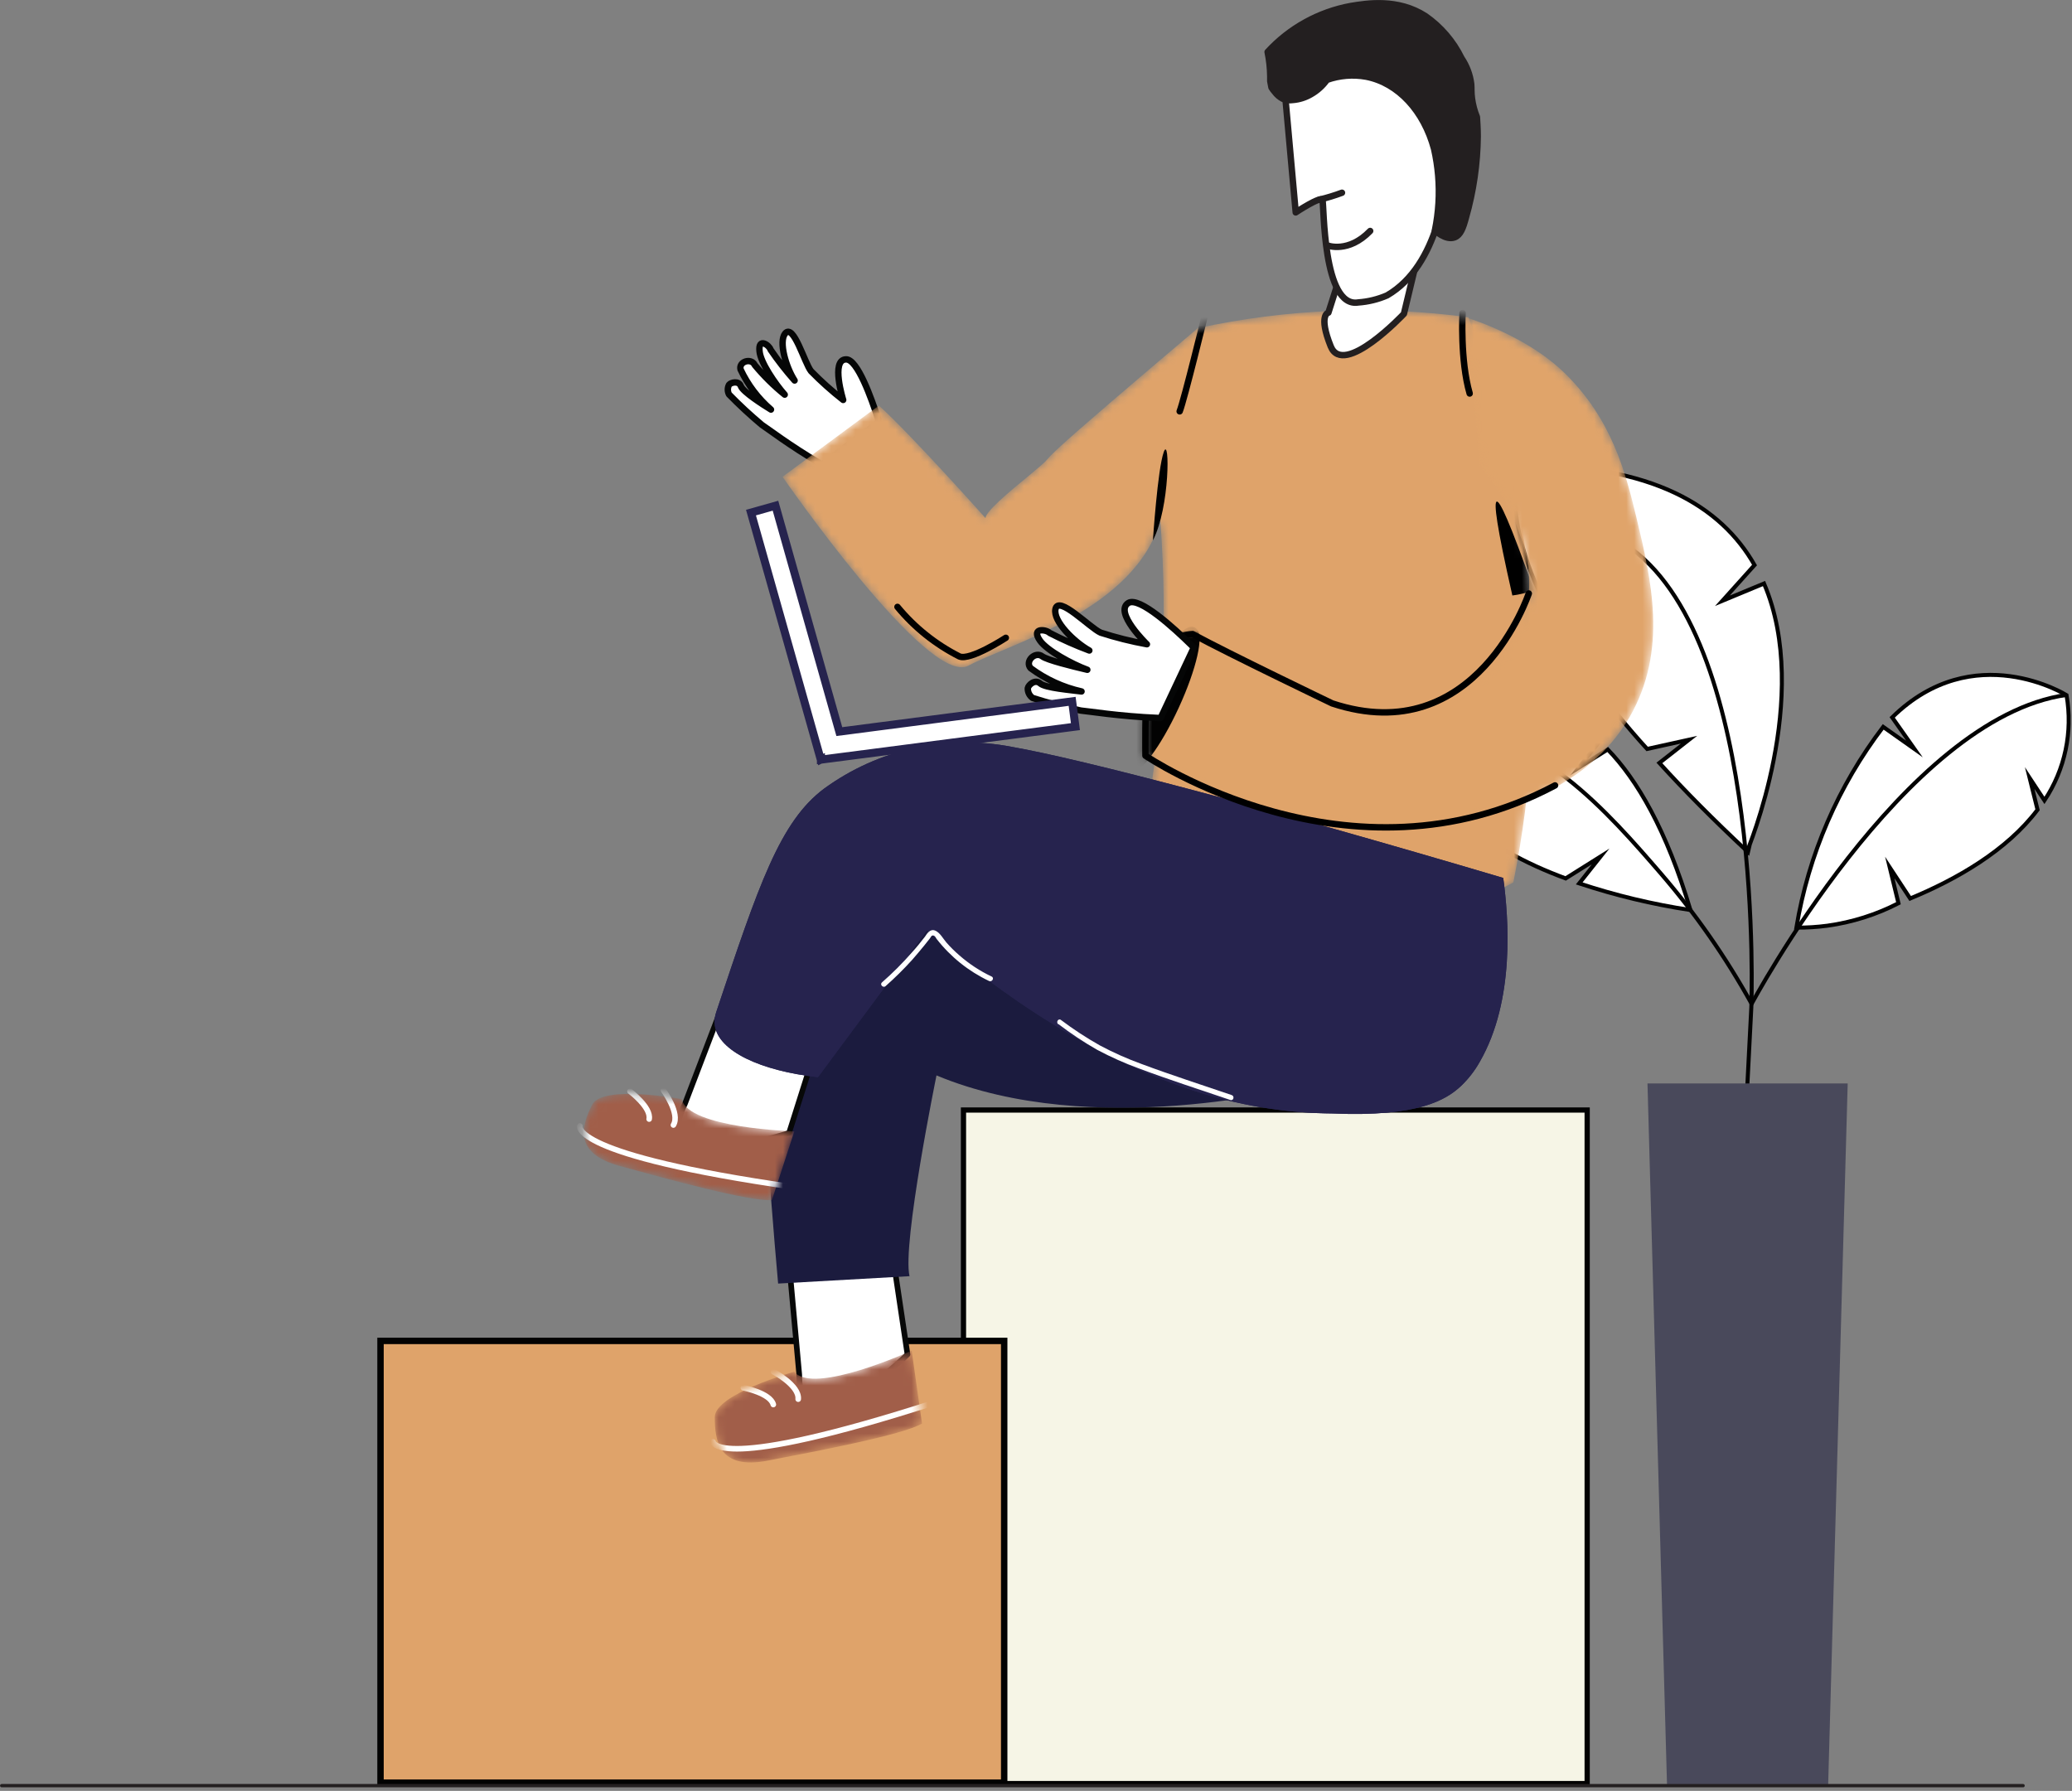 <svg width="258" height="223" viewBox="0 0 258 223" fill="none" xmlns="http://www.w3.org/2000/svg">
<rect x="0" y="0" width="258" height="223" fill="#808080" stroke="none"/>
<g clip-path="url(#clip0_107_2)">
<path d="M196.64 110C201.155 111.495 205.788 112.605 210.49 113.32C207.49 103.32 203.85 97.1 200.19 93.32L196.59 95.58L199.15 92.33C189.15 83.33 179.15 91.69 179.15 91.69C178.832 93.169 178.831 94.698 179.148 96.178C179.465 97.657 180.093 99.052 180.99 100.27L184.8 97.88L181.95 101.49C185.02 104.99 190 107.55 194.95 109.38L199.3 106.65L196.64 110Z" fill="white" stroke="#020202" stroke-width="0.5" stroke-miterlimit="10"/>
<path d="M219.65 72.66L214.47 74.81L218.47 70.36C214.35 63.12 205.78 57.73 189.29 57.95C189.29 57.95 186.71 63.22 191.97 74.34L196.04 74.21L192.74 75.9C196.131 82.172 200.282 88.003 205.1 93.26L210.31 92.11L206.62 95C209.71 98.41 213.33 102.06 217.55 106C217.55 105.92 225.68 86.76 219.65 72.66Z" fill="white" stroke="#020202" stroke-width="0.5" stroke-miterlimit="10"/>
<path d="M189.53 58.11C189.53 58.11 186.6 56.11 203.19 68.36C219.78 80.61 218.07 125.44 218.07 125.44L217.33 139.9" stroke="#020202" stroke-width="0.5" stroke-miterlimit="10"/>
<path d="M252.73 96.88L254.57 99.67C257.134 95.814 258.119 91.121 257.32 86.56C257.32 86.56 245.77 79.34 235.61 89.33L238.38 93.26L234.49 90.51C228.903 97.838 225.192 106.42 223.68 115.51C224.967 115.518 226.254 115.438 227.53 115.27C230.62 114.844 233.616 113.898 236.39 112.47L235.31 108.02L237.85 111.88C243.61 109.5 249.85 105.94 253.71 100.83L252.73 96.88Z" fill="white" stroke="#020202" stroke-width="0.5" stroke-miterlimit="10"/>
<path d="M257.34 86.53C237.09 89.34 218.07 125.07 218.07 125.07" stroke="#020202" stroke-width="0.5" stroke-miterlimit="10"/>
<path d="M218.11 125C214.916 119.227 211.136 113.798 206.83 108.8C200.44 101.41 190.83 90.28 180.15 91.57C179.71 91.63 179.34 91.69 179.15 91.74" stroke="#020202" stroke-width="0.5" stroke-miterlimit="10"/>
<path d="M230.07 134.91H205.14L207.57 222.18H227.64L230.07 134.91Z" fill="#49495B"/>
<path d="M109.34 52.63L102.34 57.83L102.11 57.7C98.34 55.49 95.47 53.29 94.86 52.9C93.437 51.709 92.076 50.448 90.78 49.12C90.679 48.934 90.627 48.726 90.627 48.515C90.627 48.304 90.679 48.096 90.78 47.91C91.01 47.62 91.98 47.36 92.25 48.08C92.52 48.8 95 50.39 96 51C94.398 49.619 93.107 47.915 92.21 46C91.97 45 93.56 44.54 93.98 45.45C95.098 46.801 96.347 48.037 97.71 49.14C96.49 47.76 94.71 45.14 94.58 43.77C94.37 41.95 95.81 43.01 95.94 43.53C96.857 44.876 97.859 46.162 98.94 47.38C97.87 45.72 96.94 42.58 97.76 41.53C98.82 40.23 100.16 45.17 100.99 46.22C102.242 47.501 103.579 48.697 104.99 49.8C104.99 49.8 103.42 44.8 105.33 44.75C106.77 44.67 108.53 49.69 109.33 52.14L109.34 52.63Z" fill="white" stroke="#050606" stroke-width="0.8" stroke-linecap="round" stroke-linejoin="round"/>
<path d="M197.63 138.22H119.97V222.09H197.63V138.22Z" fill="#F6F5E6" stroke="#020202" stroke-width="0.65" stroke-miterlimit="10"/>
<path d="M125.04 166.97H47.38V221.98H125.04V166.97Z" fill="#DFA36A" stroke="#020202" stroke-width="0.8" stroke-miterlimit="10"/>
<path d="M251.91 222.35H0.21" stroke="#231F20" stroke-width="0.41" stroke-linecap="round" stroke-linejoin="round"/>
<path d="M99.52 171.17L98.37 158.54L111.3 157.27L113 168.66C113 168.66 99.47 181.89 99.52 171.17Z" fill="white" stroke="#070808" stroke-width="0.7" stroke-linecap="round" stroke-linejoin="round"/>
<mask id="mask0_107_2" style="mask-type:alpha" maskUnits="userSpaceOnUse" x="89" y="168" width="26" height="15">
<path d="M98.9 170.81C98.9 170.81 89 173.57 89 176.47C89 179.37 89.49 183.06 95.58 181.88C101.67 180.7 112.39 178.69 114.81 177.26L113.52 168.18C113.52 168.18 101.25 173.77 98.9 170.81Z" fill="#A15E49"/>
</mask>
<g mask="url(#mask0_107_2)">
<path d="M98.9 170.81C98.9 170.81 89 173.57 89 176.47C89 179.37 89.49 183.06 95.58 181.88C101.67 180.7 112.39 178.69 114.81 177.26L113.52 168.18C113.52 168.18 101.25 173.77 98.9 170.81Z" fill="#A15E49"/>
<path d="M88.78 179.54C88.78 179.54 89.09 183.47 116.69 174.54" stroke="white" stroke-width="0.7" stroke-linecap="round" stroke-linejoin="round"/>
<path d="M92.56 172.8C92.56 172.8 95.91 173.46 96.29 174.89" stroke="white" stroke-width="0.7" stroke-linecap="round" stroke-linejoin="round"/>
<path d="M96.31 170.81C96.31 170.81 99.55 172.51 99.39 174.22" stroke="white" stroke-width="0.7" stroke-linecap="round" stroke-linejoin="round"/>
</g>
<mask id="mask1_107_2" style="mask-type:alpha" maskUnits="userSpaceOnUse" x="97" y="38" width="94" height="80">
<path d="M182.89 39.51C171.65 37.995 160.233 38.452 149.15 40.86L144.15 45.1C124.87 61.47 133.67 54.63 127.95 59.37C125.95 61.01 122.28 64.01 122.76 64.65C122.805 64.709 122.868 64.751 122.94 64.77C122.94 64.77 113.69 54.36 109.44 50.5L97.44 59.37C97.44 59.37 115.56 85.59 120.58 82.89C125.6 80.19 141.4 75.95 144.48 64.77C144.965 71.296 145.032 77.846 144.68 84.38C144.311 91.376 143.466 98.339 142.15 105.22C143.955 108.282 146.393 110.924 149.3 112.97C162.94 122.44 181.3 113.64 182.66 112.97L188.44 109.88C193.141 86.359 191.205 61.994 182.85 39.51H182.89Z" fill="#DFA36A"/>
</mask>
<g mask="url(#mask1_107_2)">
<path d="M182.89 39.51C171.65 37.995 160.233 38.452 149.15 40.86L144.15 45.1C124.87 61.47 133.67 54.63 127.95 59.37C125.95 61.01 122.28 64.01 122.76 64.65C122.805 64.709 122.868 64.751 122.94 64.77C122.94 64.77 113.69 54.36 109.44 50.5L97.44 59.37C97.44 59.37 115.56 85.59 120.58 82.89C125.6 80.19 141.4 75.95 144.48 64.77C144.965 71.296 145.032 77.846 144.68 84.38C144.311 91.376 143.466 98.339 142.15 105.22C143.955 108.282 146.393 110.924 149.3 112.97C162.94 122.44 181.3 113.64 182.66 112.97L188.44 109.88C193.141 86.359 191.205 61.994 182.85 39.51H182.89Z" fill="#DFA36A"/>
<path d="M182.115 38.97C182.115 38.97 181.797 44.841 183 49" stroke="black" stroke-width="0.8" stroke-linecap="round" stroke-linejoin="round"/>
<path d="M150.07 39.08C150.07 39.08 147.46 49.78 146.89 51.22" stroke="black" stroke-width="0.8" stroke-linecap="round" stroke-linejoin="round"/>
<path d="M188.315 74.149C186.339 65.45 185.985 62.568 186.372 62.459C186.759 62.35 187.994 64.987 191 73.484C190.548 73.657 190.084 73.8 189.613 73.911C189.185 74.015 188.752 74.094 188.315 74.149V74.149Z" fill="black"/>
</g>
<path d="M143.56 67.28C143.56 67.28 144.14 58.41 144.91 56.28C145.68 54.15 145.68 63.23 143.56 67.28Z" fill="black"/>
<path d="M178 25.77L174.81 39.08C174.81 39.08 167.29 47.08 165.7 43.13C164.11 39.18 165.41 38.93 165.41 38.93L169.46 26.21L178 25.77Z" fill="white" stroke="#231F20" stroke-width="0.8" stroke-linecap="round" stroke-linejoin="round"/>
<path d="M180.25 20.74C180.14 19.51 179.46 13.1 174.52 10.26C173.559 9.724 172.52 9.343 171.44 9.13C167.61 8.36 160 11.62 160 11.62L161.34 26.45C161.34 26.45 164.46 24.37 164.67 24.91C164.88 25.45 164.67 38.41 169.13 37.66C170.368 37.572 171.582 37.275 172.72 36.78C179.24 33 180.1 23 180.25 20.74Z" fill="white" stroke="#231F20" stroke-width="0.8" stroke-linecap="round" stroke-linejoin="round"/>
<path d="M178.67 28.69C178.67 28.69 179.98 29.96 181.11 29.56C181.85 29.29 182.17 28.45 182.54 27.07C183.473 23.793 183.964 20.407 184 17C184 16 183.93 15.1 183.9 14.57C183.601 13.839 183.396 13.073 183.29 12.29C183.18 11.47 183.24 11.05 183.19 10.47C183.047 9.313 182.632 8.206 181.98 7.24C180.954 5.139 179.408 3.336 177.49 2C174.05 -0.22 170.2 0.42 168.18 0.75C164.204 1.485 160.575 3.492 157.84 6.47C158.045 7.457 158.155 8.462 158.17 9.47C158.17 9.69 158.17 9.9 158.17 10.1L158.32 10.89C158.441 11.085 158.578 11.269 158.73 11.44C158.993 11.799 159.335 12.093 159.73 12.3C160.128 12.466 160.564 12.518 160.99 12.45C161.776 12.386 162.538 12.146 163.22 11.75C164.011 11.304 164.693 10.69 165.22 9.95C166.79 9.391 168.48 9.253 170.12 9.55C174.12 10.33 177.31 13.84 178.57 18.55C178.816 19.64 178.986 20.746 179.08 21.86C179.271 24.145 179.133 26.445 178.67 28.69V28.69Z" fill="#231F20" stroke="#231F20" stroke-width="0.8" stroke-linecap="round" stroke-linejoin="round"/>
<path d="M164.28 24.86C165.237 24.631 166.179 24.344 167.1 24" stroke="#231F20" stroke-width="0.8" stroke-linecap="round" stroke-linejoin="round"/>
<path d="M165.31 30.57C165.31 30.57 167.9 31.57 170.61 28.76" stroke="#231F20" stroke-width="0.8" stroke-linecap="round" stroke-linejoin="round"/>
<path d="M125.24 79.42C125.24 79.42 120.81 82.31 119.46 81.74C116.491 80.238 113.866 78.137 111.75 75.57" stroke="black" stroke-width="0.8" stroke-linecap="round" stroke-linejoin="round"/>
<path d="M162 135.29C162 135.29 136.15 142.07 116.61 133.91C116.61 133.91 112.32 154.91 113.25 158.91L96.89 159.83C96.89 159.83 94.01 128.43 95.48 127.23C96.95 126.03 109 109.93 109 109.93C109 109.93 130.64 108.15 131.2 108.12C131.76 108.09 148.86 117.93 149.37 119.59C149.88 121.25 162 135.29 162 135.29Z" fill="#1B1B3E"/>
<path d="M85.28 137.46L89.72 125.83L101.66 130.3L98.25 141.07C98.25 141.07 80.61 146.89 85.28 137.46Z" fill="white" stroke="#070808" stroke-width="0.69" stroke-linecap="round" stroke-linejoin="round"/>
<mask id="mask2_107_2" style="mask-type:alpha" maskUnits="userSpaceOnUse" x="72" y="136" width="27" height="14">
<path d="M84.89 136.87C84.89 136.87 75 135 73.72 137.58C72.44 140.16 71.3 143.58 77.18 145.19C83.06 146.8 93.37 149.65 96.12 149.43L98.91 140.87C98.91 140.87 85.68 140.5 84.89 136.87Z" fill="#A15E49"/>
</mask>
<g mask="url(#mask2_107_2)">
<path d="M84.89 136.87C84.89 136.87 75 135 73.72 137.58C72.44 140.16 71.3 143.58 77.18 145.19C83.06 146.8 93.37 149.65 96.12 149.43L98.91 140.87C98.91 140.87 85.68 140.5 84.89 136.87Z" fill="#A15E49"/>
<path d="M72.2 140.2C72.2 140.2 70.77 143.79 98.96 147.83" stroke="white" stroke-width="0.69" stroke-linecap="round" stroke-linejoin="round"/>
<path d="M78.44 135.89C78.44 135.89 81.11 137.89 80.83 139.35" stroke="white" stroke-width="0.69" stroke-linecap="round" stroke-linejoin="round"/>
<path d="M82.61 135.76C82.61 135.76 84.73 138.65 83.85 140.09" stroke="white" stroke-width="0.69" stroke-linecap="round" stroke-linejoin="round"/>
</g>
<path d="M187.18 109.32C187.86 114.32 188.66 124.57 184.26 132.21C183.639 133.319 182.858 134.33 181.94 135.21C180.09 136.95 176.59 139.11 165.94 138.65C160.518 138.611 155.129 137.792 149.94 136.22C134.15 131.41 121.32 121.05 115.41 115.84L101.85 134.13C94.67 133.34 89.46 130.87 89.01 127.7C88.935 127.127 88.996 126.544 89.19 126C94.47 110.19 97.11 102.29 102.64 98.18C105.97 95.76 109.762 94.051 113.781 93.16C117.8 92.269 121.959 92.215 126 93C134.81 94.55 157.43 100.5 187.18 109.32Z" fill="#26234E"/>
<path d="M187.18 109.32C187.86 114.32 188.66 124.57 184.26 132.21C183.639 133.319 182.858 134.33 181.94 135.21C180.09 136.95 176.59 139.11 165.94 138.65C160.518 138.611 155.129 137.792 149.94 136.22C134.15 131.41 121.32 121.05 115.41 115.84L101.85 134.13C94.67 133.34 89.46 130.87 89.01 127.7C88.935 127.127 88.996 126.544 89.19 126C94.47 110.19 97.11 102.29 102.64 98.18C105.97 95.76 109.762 94.051 113.781 93.16C117.8 92.269 121.959 92.215 126 93C134.81 94.55 157.43 100.5 187.18 109.32Z" fill="#26234E"/>
<mask id="mask3_107_2" style="mask-type:alpha" maskUnits="userSpaceOnUse" x="142" y="39" width="64" height="65">
<path d="M182.5 39.5C186.843 40.921 191.533 43.255 194.81 46.44C200.7 52.18 202.39 58.8 203.71 64.23C205.64 72.23 207.71 80.96 202.9 89.31C198.75 96.45 191.6 99.22 187.9 100.64C181.607 102.964 174.854 103.773 168.19 103C159.078 102.183 150.303 99.152 142.63 94.17C142.28 83.68 144.42 80.23 146.68 79.17C152.41 76.54 159.5 89.24 172.97 88.47C177.447 88.281 181.726 86.57 185.1 83.62C187.976 81.131 189.846 77.679 190.36 73.91C190.515 72.047 190.318 70.171 189.78 68.38C188.814 64.572 186.933 61.056 184.3 58.14L182.5 39.5Z" fill="#E0A46A"/>
</mask>
<g mask="url(#mask3_107_2)">
<path d="M182.5 39.5C186.843 40.921 191.533 43.255 194.81 46.44C200.7 52.18 202.39 58.8 203.71 64.23C205.64 72.23 207.71 80.96 202.9 89.31C198.75 96.45 191.6 99.22 187.9 100.64C181.607 102.964 174.854 103.773 168.19 103C159.078 102.183 150.303 99.152 142.63 94.17C142.28 83.68 144.42 80.23 146.68 79.17C152.41 76.54 159.5 89.24 172.97 88.47C177.447 88.281 181.726 86.57 185.1 83.62C187.976 81.131 189.846 77.679 190.36 73.91C190.515 72.047 190.318 70.171 189.78 68.38C188.814 64.572 186.933 61.056 184.3 58.14L182.5 39.5Z" fill="#E0A46A"/>
<path d="M146.431 87.974C148.639 83.184 149.604 78.921 148.586 78.451C147.567 77.982 144.952 81.485 142.744 86.274C140.536 91.064 139.571 95.328 140.589 95.797C141.607 96.266 144.223 92.764 146.431 87.974Z" fill="#020202" stroke="#020202" stroke-width="0.75" stroke-linecap="round" stroke-linejoin="round"/>
</g>
<path d="M190.36 73.9C190.36 73.9 183.82 93.52 165.89 87.59C165.89 87.59 152.95 81.38 148.5 78.96C147.534 79.014 146.598 79.314 145.78 79.83C143.72 81.19 143.25 83.7 142.84 86.1C142.55 87.76 142.63 94.1 142.63 94.1C142.63 94.1 168.05 111.42 193.63 97.8" stroke="black" stroke-width="0.8" stroke-linecap="round" stroke-linejoin="round"/>
<path d="M148.65 80.63L144.52 89.4H144.23C139.36 89.2 135.38 88.54 134.58 88.48C132.554 88.064 130.551 87.54 128.58 86.91C128.387 86.775 128.231 86.593 128.126 86.382C128.021 86.17 127.971 85.936 127.98 85.7C128.05 85.29 128.87 84.53 129.52 85.1C130.17 85.67 133.41 85.93 134.67 86.1C132.377 85.587 130.217 84.599 128.33 83.2C127.58 82.34 128.9 81.06 129.78 81.73C130.4 82.19 133.51 82.96 135.39 83.4C133.46 82.69 130.34 80.99 129.49 79.76C128.33 78.09 130.3 78.38 130.7 78.81C132.301 79.639 133.951 80.37 135.64 81C133.72 79.93 131.12 77.35 131.42 75.86C131.77 74.03 135.69 78.18 137.06 78.78C138.943 79.387 140.864 79.868 142.81 80.22C142.81 80.22 138.67 76.22 140.5 75.08C141.87 74.25 146.23 78.26 148.27 80.26L148.65 80.63Z" fill="white" stroke="#050606" stroke-width="0.8" stroke-linecap="round" stroke-linejoin="round"/>
<path d="M133.5 87.33L104.51 91.1L96.56 62.97L93.51 63.83L102.2 94.58L102.22 94.57V94.59L133.91 90.48L133.5 87.33Z" fill="white" stroke="#26234E" stroke-miterlimit="10"/>
<path d="M131.78 127.51C133.323 128.691 134.943 129.766 136.63 130.73C138.301 131.62 140.032 132.391 141.81 133.04C145.57 134.45 149.4 135.68 153.2 136.97C153.59 137.11 153.76 136.49 153.37 136.36C149.63 135.08 145.85 133.87 142.15 132.49C140.368 131.843 138.633 131.071 136.96 130.18C135.271 129.229 133.647 128.167 132.1 127C131.77 126.76 131.45 127.31 131.78 127.55V127.51Z" fill="white"/>
<path d="M110.25 122.81C111.421 121.777 112.533 120.679 113.58 119.52C114.1 118.94 114.58 118.34 115.09 117.73L115.81 116.82C115.92 116.66 115.99 116.45 116.22 116.49C116.45 116.53 116.55 116.82 116.62 116.91C118.357 119.143 120.594 120.938 123.15 122.15C123.52 122.33 123.85 121.78 123.48 121.6C122.032 120.916 120.686 120.034 119.48 118.98C118.9 118.482 118.355 117.944 117.85 117.37C117.44 116.9 117.06 116.14 116.45 115.88C115.84 115.62 115.45 116.21 115.17 116.64C114.64 117.33 114.09 118.01 113.51 118.64C112.364 119.951 111.131 121.184 109.82 122.33C109.51 122.61 109.97 123.06 110.28 122.79L110.25 122.81Z" fill="white"/>
</g>
<defs>
<clipPath id="clip0_107_2">
<rect width="257.83" height="222.56" fill="white"/>
</clipPath>
</defs>
</svg>
